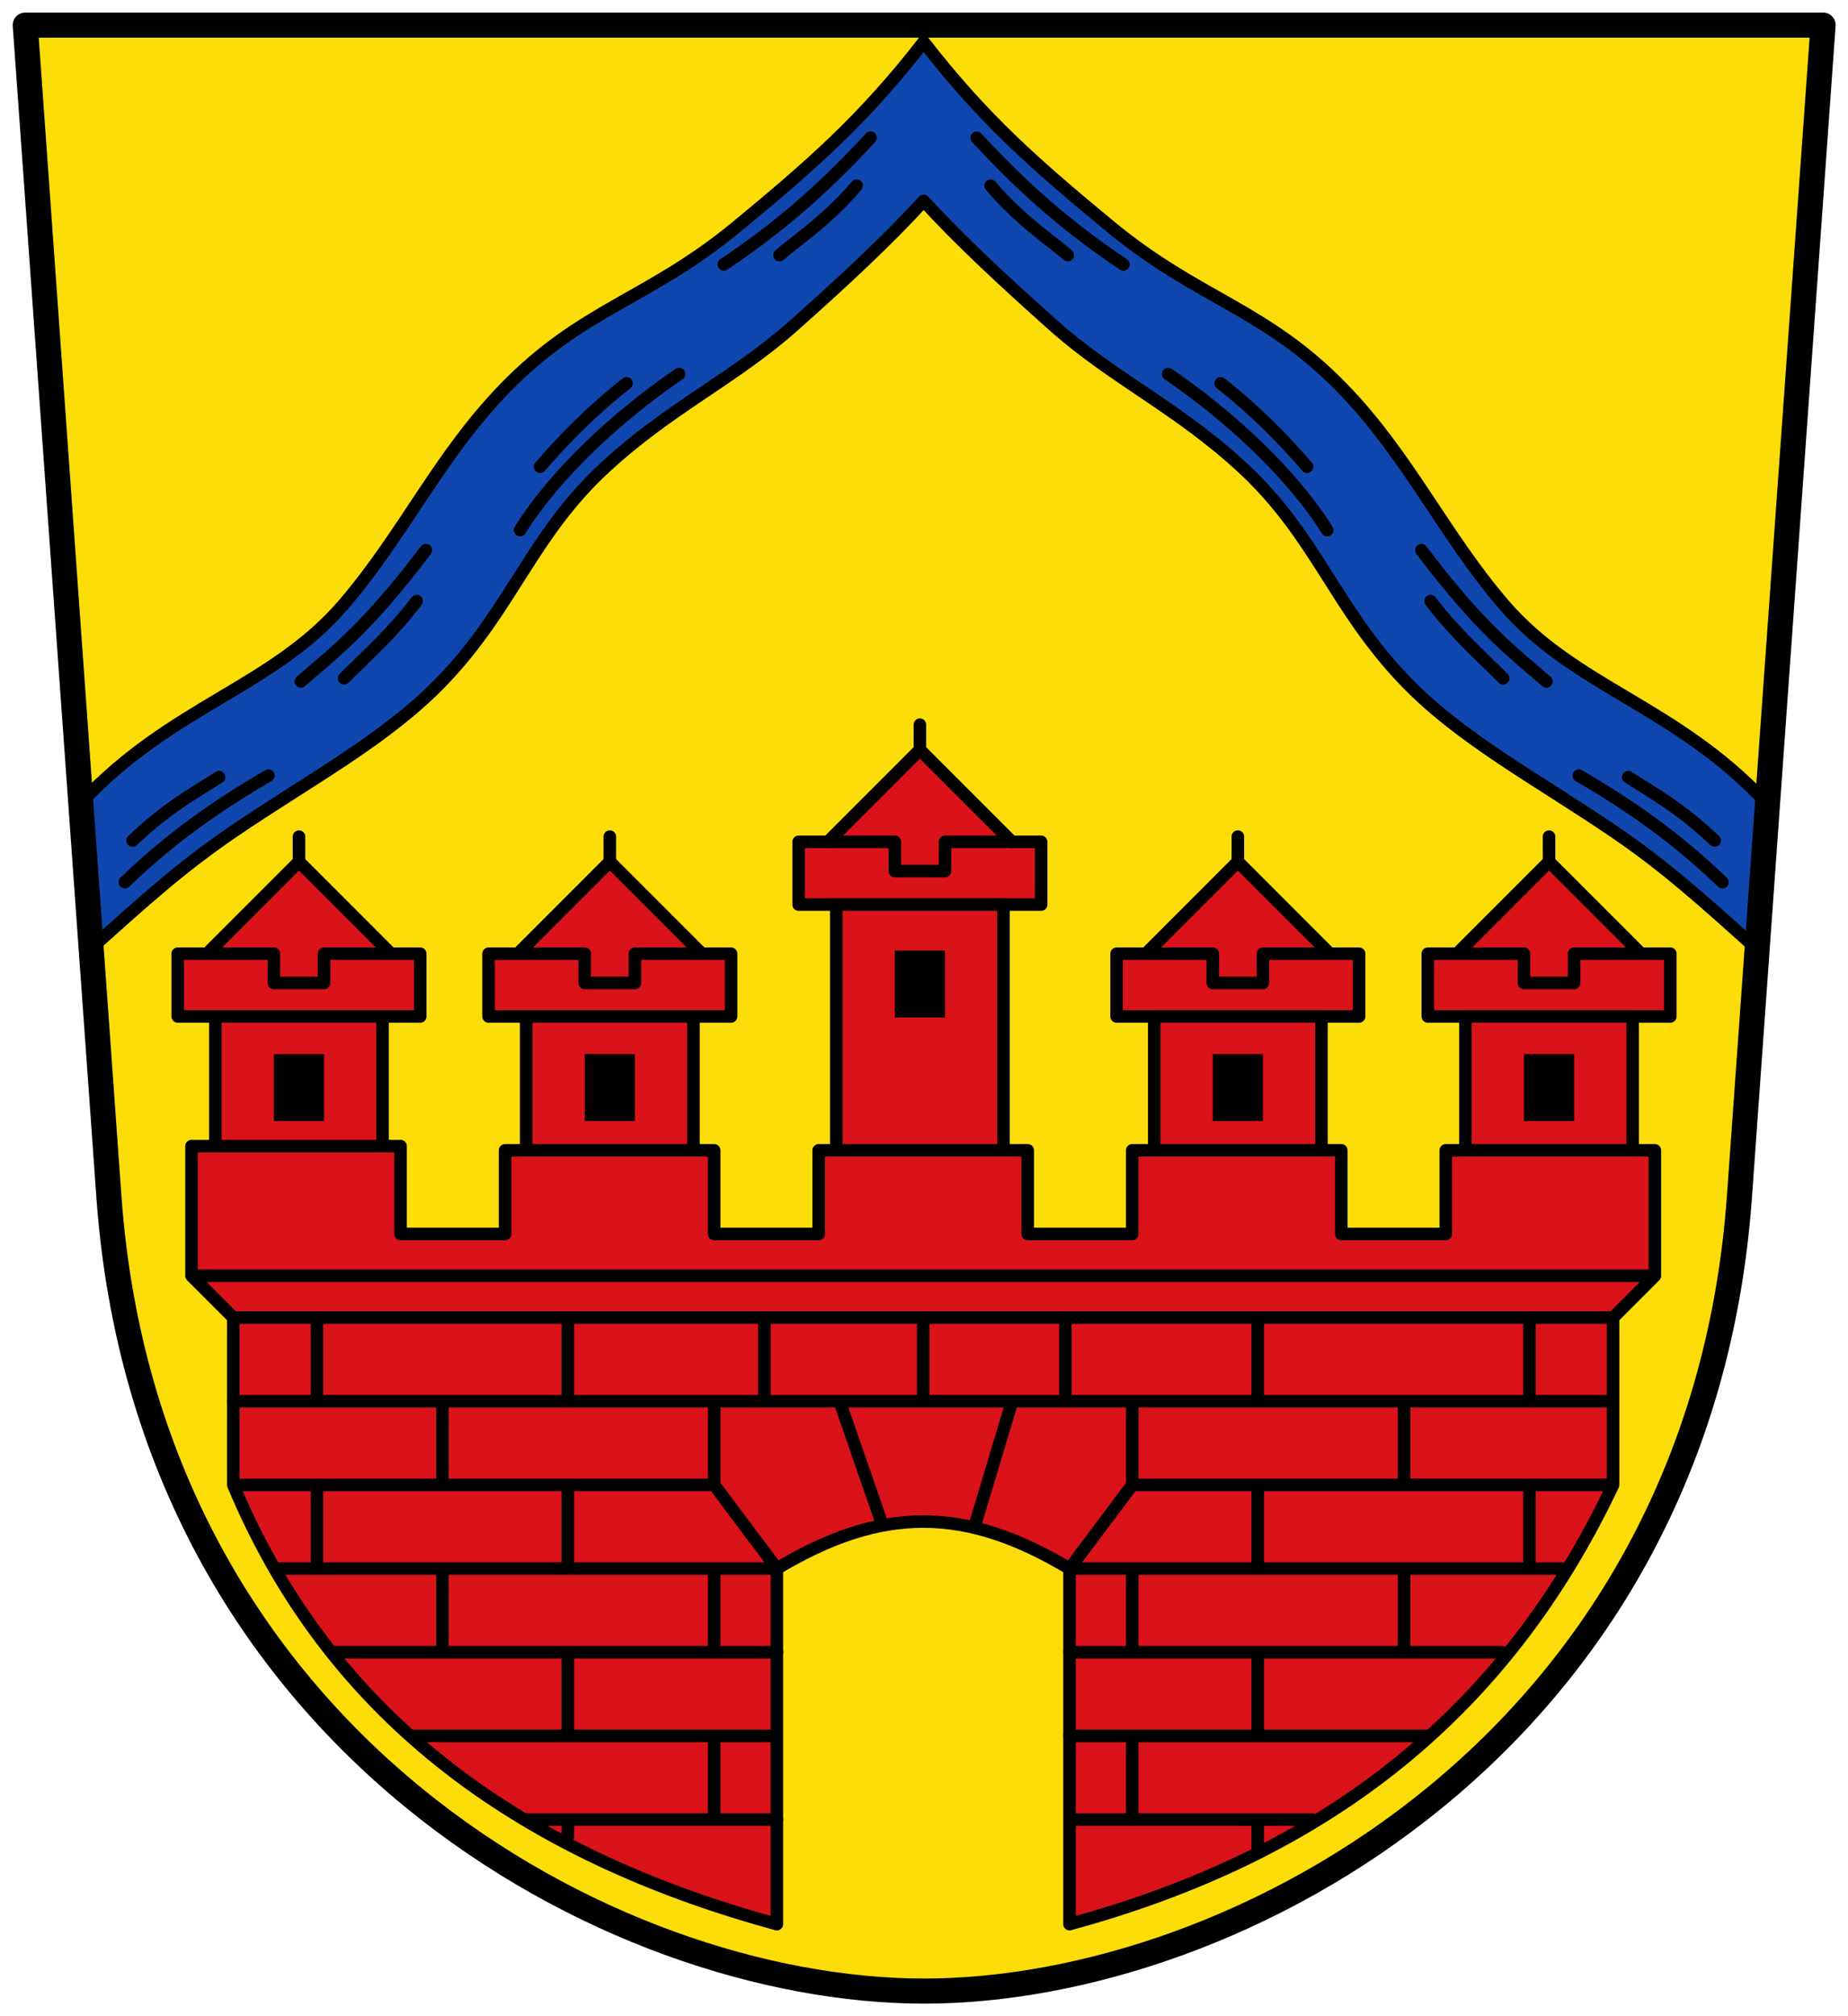 <?xml version="1.0" encoding="UTF-8" standalone="no"?>
<svg xmlns="http://www.w3.org/2000/svg" height="482" width="442">
 <g fill-rule="evenodd">
  <path d="m6 6h430l-20 280c-9.286 130-120 190-195 190-75 0-185.71-60-195-190z" fill="#fcdd09"/>
  <g stroke="#000" stroke-linejoin="round" stroke-linecap="round" stroke-width="3">
   <path d="m251.95 77.8c14.318 12.741 29.699 19.621 45.24 34.01 17.593 16.283 21.995 33.34 38.721 50.821 13.538 14.15 32.13 23.877 50.51 36.437 11.865 8.108 20.921 16.241 33.36 27.433l2.548-34.707c-21.713-23.18-45.661-27.429-62.726-47.34-14.452-16.863-22.767-35.443-38.515-51.633-18.68-19.2-34.28-21.12-55.57-38.705-17.39-14.36-30.18-25.454-44.603-44.09-14.427 18.633-27.21 29.727-44.603 44.09-21.291 17.582-36.888 19.5-55.57 38.705-15.748 16.191-24.06 34.77-38.515 51.633-17.06 19.911-41.01 24.16-62.726 47.34l2.548 34.707c12.435-11.193 21.491-19.325 33.36-27.433 18.38-12.56 36.972-22.288 50.51-36.437 16.726-17.481 21.13-34.537 38.721-50.821 15.542-14.385 30.923-21.264 45.24-34.01 12.05-10.723 22.325-20.268 31.04-29.776 8.712 9.508 18.988 19.05 31.04 29.776z" fill="#0f47af"/>
   <path d="m411.96 210.91c-10.989-10.62-22.367-18.544-34.34-25.478m32.493 15.508c-8.285-7.831-14.263-11.05-20.678-15.14m-29.909-23.632c-5.785-5.781-11.57-10.851-17.354-18.462m27.693 19.2c-8.572-7.424-15.749-12.702-29.909-31.386m-22.524-4.8c-8.583-13.659-23.429-27.323-38.03-37.29m33.23 22.15c-5.49-6.366-12.287-13.362-20.678-19.939m-36.555-30.647c-3.922-3.378-11.767-8.616-18.462-16.616m31.755 18.831c-11.258-7.487-22.838-16.9-35.08-30.28m-203.75 177.97c10.989-10.62 22.367-18.544 34.34-25.478m-32.493 15.508c8.285-7.831 14.263-11.05 20.678-15.14m29.909-23.632c5.785-5.781 11.57-10.851 17.354-18.462m-27.693 19.2c8.572-7.424 15.749-12.702 29.909-31.386m22.524-4.8c8.583-13.659 23.429-27.323 38.03-37.29m-33.23 22.15c5.49-6.366 12.287-13.362 20.678-19.939m36.555-30.647c3.922-3.378 11.767-8.616 18.462-16.616m-31.755 18.831c11.258-7.487 22.838-16.9 35.08-30.28" fill="none"/>
  </g>
 </g>
 <g transform="translate(-.194 3.682)">
  <path d="m71.7 196.32v6l-22 22h-7v15h9v33h40v-33h9v-15h-7l-22-22" fill="#da121a" fill-rule="evenodd" stroke="#000" stroke-linejoin="round" stroke-linecap="round" stroke-width="3"/>
  <rect width="12" height="16" x="65.7" y="248.32"/>
  <path d="m146.05 196.32v6l-22 22h-7v15h9v33h40v-33h9v-15h-7l-22-22" fill="#da121a" fill-rule="evenodd" stroke="#000" stroke-linejoin="round" stroke-linecap="round" stroke-width="3"/>
  <rect width="12" height="16" x="140.05" y="248.32"/>
  <path d="m220.21 169.57v6l-22 22h-7v15h9v61h40v-61h9v-15h-7l-22-22" fill="#da121a" fill-rule="evenodd" stroke="#000" stroke-linejoin="round" stroke-linecap="round" stroke-width="3"/>
  <rect width="12" height="16" x="214.21" y="223.57"/>
  <path d="m296.26 196.32v6l-22 22h-7v15h9v33h40v-33h9v-15h-7l-22-22" fill="#da121a" fill-rule="evenodd" stroke="#000" stroke-linejoin="round" stroke-linecap="round" stroke-width="3"/>
  <rect width="12" height="16" x="290.26" y="248.32"/>
  <path d="m370.69 196.32v6l-22 22h-7v15h9v33h40v-33h9v-15h-7l-22-22" fill="#da121a" fill-rule="evenodd" stroke="#000" stroke-linejoin="round" stroke-linecap="round" stroke-width="3"/>
  <rect width="12" height="16" x="364.69" y="248.32"/>
  <g fill-rule="evenodd" stroke="#000" stroke-linejoin="round" stroke-linecap="round" stroke-width="3">
   <path d="m46 270.32h50v21h25v-20h50v20h25v-20h50v20h25v-20h50v20h25v-20h50v30l-10 10v40c-28.325 59.881-75 90-130 105v-85c-25-15-45-15-70 0v85c-55-15-105-45-130-105v-40l-10-10z" fill="#da121a"/>
   <path d="m242.18 331.6l-8.862 29.539m-32.31-29.827l9.97 28.801m-74.97 71.2v4m165-4v8m65-88v20m-30 0v20m-35 0v20m-30 0v20m0-60v20m30-40v20m-165 20v20m35 0v20m0-60v20m-65-20v20m30-40v20m200-40v20m30-40v20m-65-20v20m-46-20v20m-34-20v20m-38-20v20m-47-20v20m-30 0v20m-30 0v20m0-60v20m50 100h60m70.51 0h57.49m-215.19-20h85.47m71.71 0h85.46m-261.7-20h106.27m69.973 0h103.48m-293.47-20h120l-15-20v-20m100 0v20l-15 20h118m-316.8-20h113.67m100 0h114.43m-329.3-20h329.4m-329.4-20h330m-339.6-10h349m-44.712-62h40m-42-15h16v7h12v-7h16m-116.43 15h40m-42-15h16v7h12v-7h16m-118.05-11.744h40m-42-15h16v7h12v-7h16m-116.17 41.744h40m-42-15h16v7h12v-7h16m-116.35 15h40m-42-15h16v7h12v-7h16" fill="none"/>
  </g>
 </g>
 <path d="m6.04 6h430l-20 280c-9.286 130-120 190-195 190-75 0-185.71-60-195-190l-20-280" fill="none" fill-rule="evenodd" stroke="#000" stroke-linejoin="round" stroke-linecap="round" stroke-width="6"/>
</svg>
